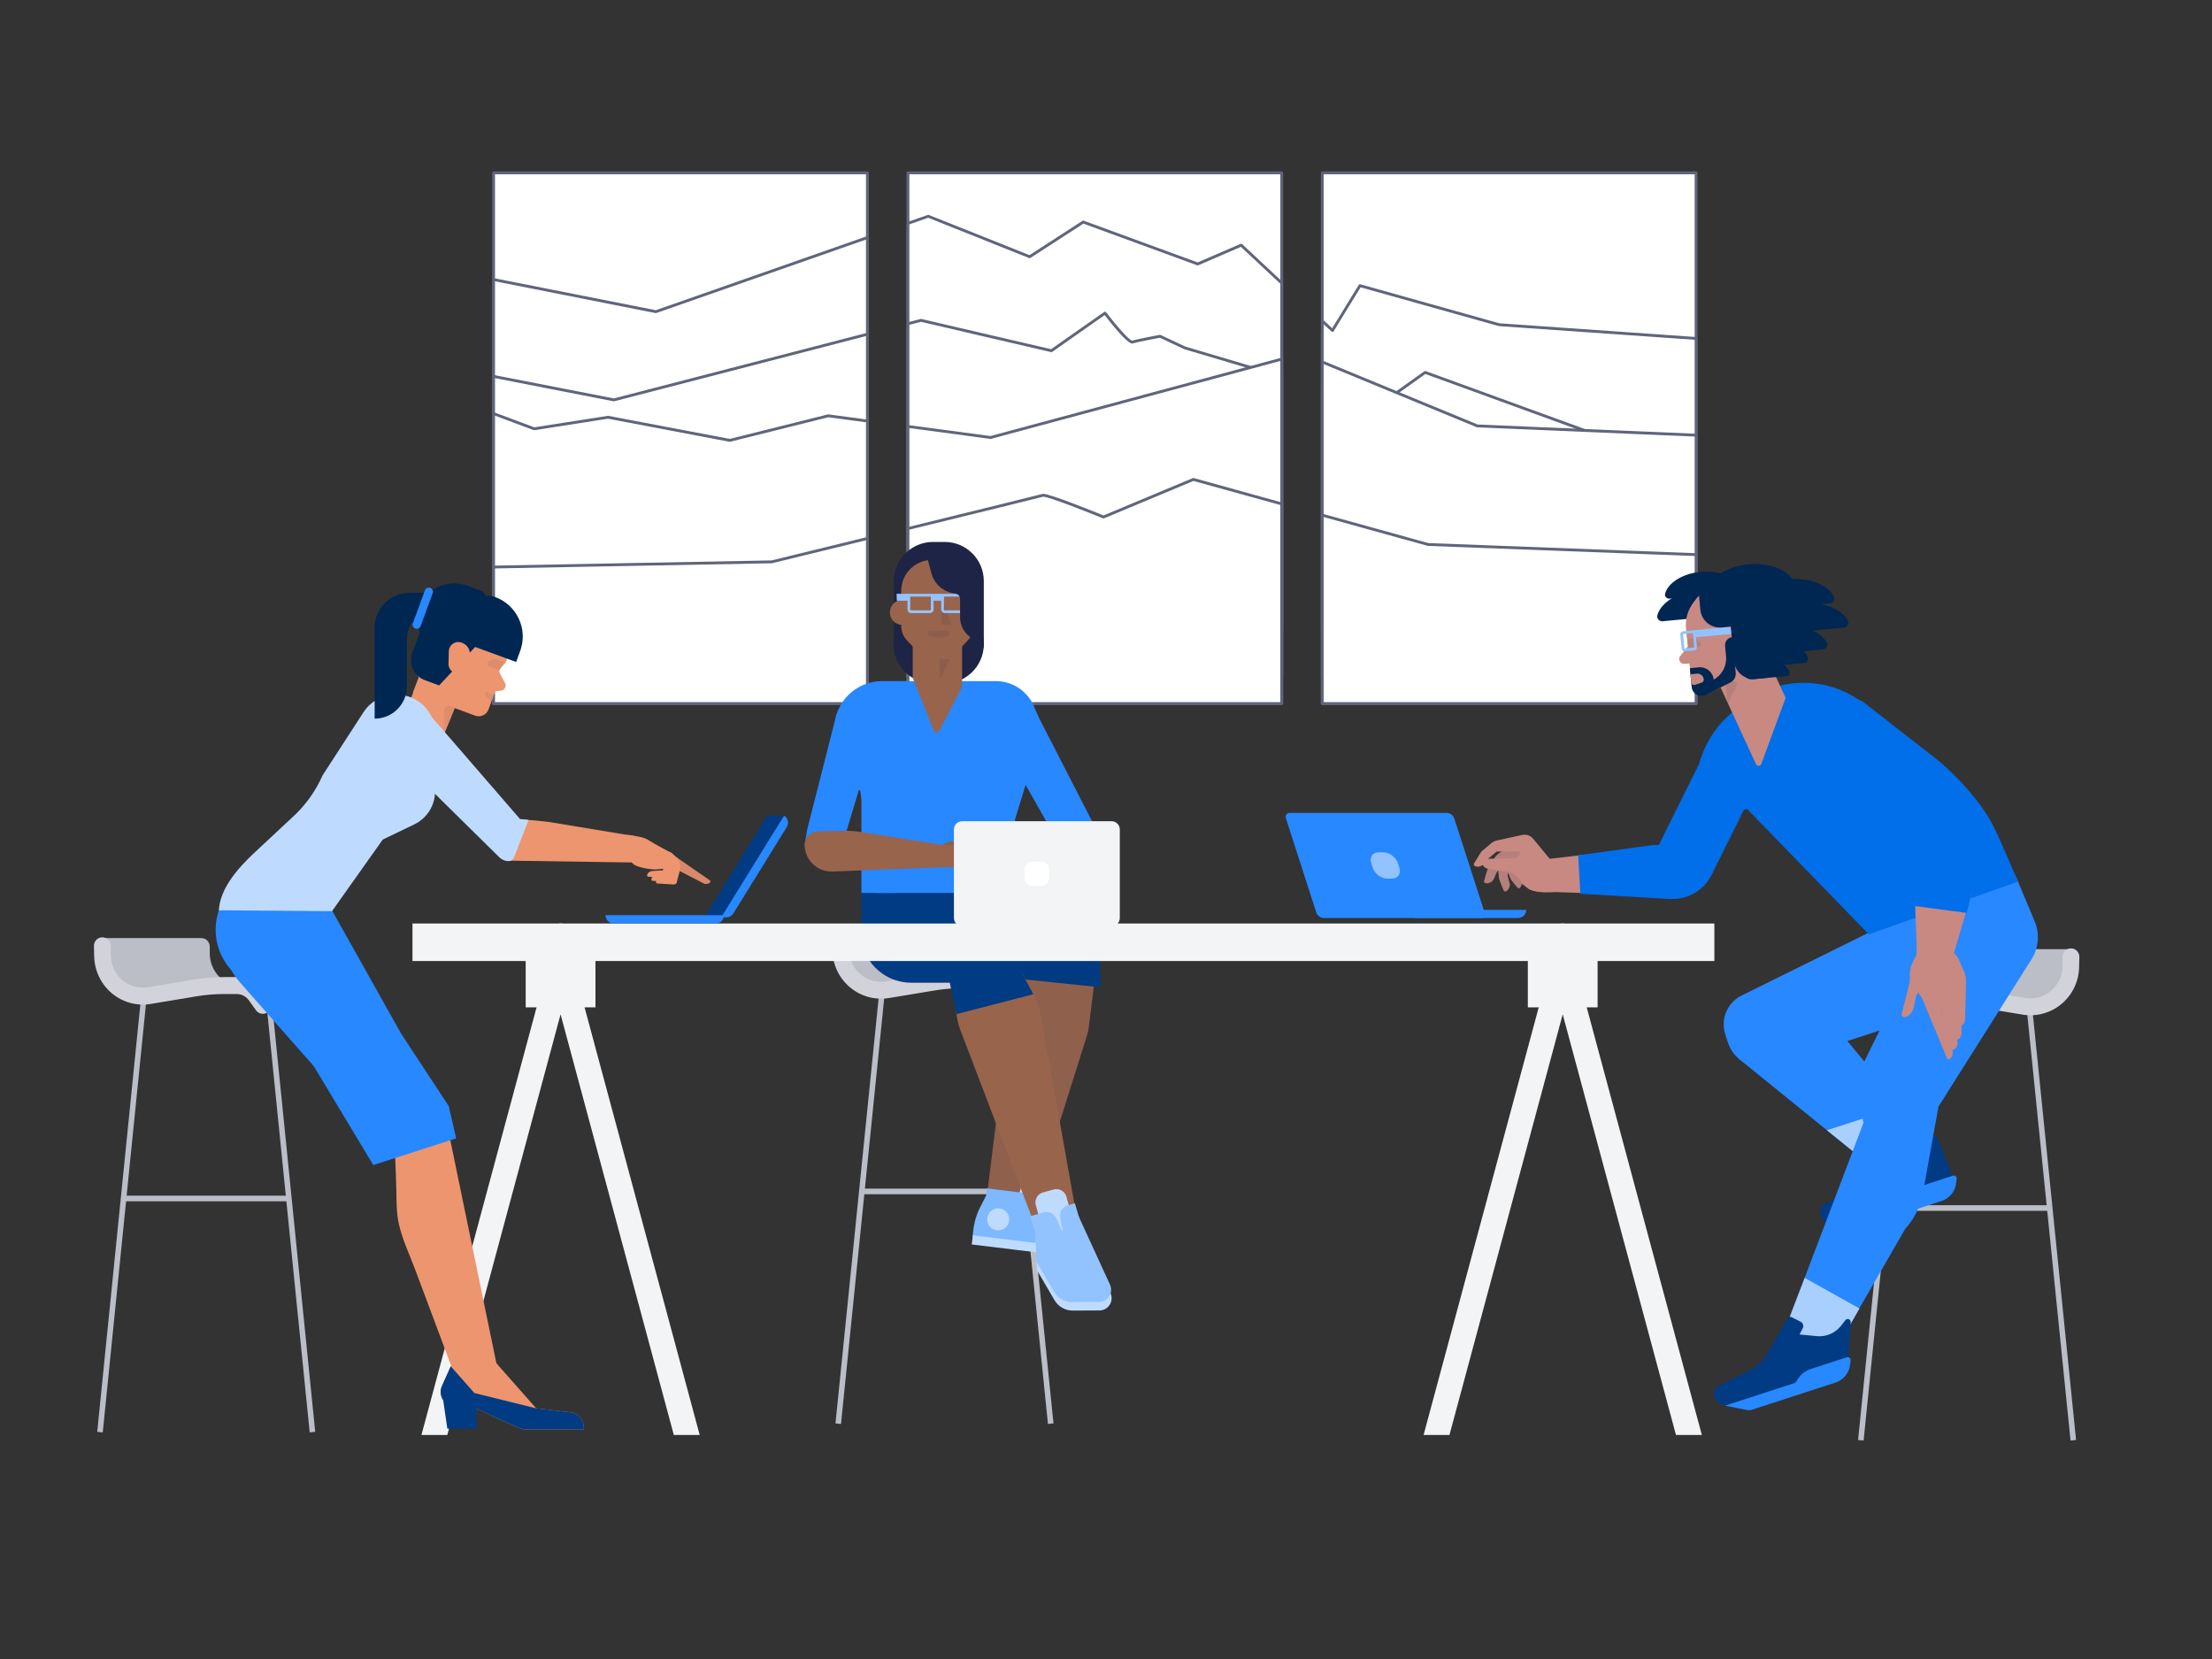 <?xml version="1.0" encoding="UTF-8"?><svg version="1.1" xmlns="http://www.w3.org/2000/svg" xmlns:xlink="http://www.w3.org/1999/xlink" viewBox="0 0 800 600" width="800" height="600" x="0px" y="0px">
    
    
    <rect x="0" y="0" width="800" height="600" fill="#333333" stroke="none"/>
    
    
    <!-- ITEM 0 -->
    <g>
        <defs>
            <clipPath id="clip-path-id-viewbox-item-0">
                <rect x="0.0" y="0.0" width="422.0" height="187.16"/>
            </clipPath>
        </defs>
        <g transform="translate(178.0 62.0) rotate(0.0 218.0 96.5) scale(1.033 1.031)">
            <g clip-path="url(#clip-path-id-viewbox-item-0)" transform="translate(-0.0 -0.0)">
                
<g>
	<g>
		<rect x="0.5" y="0.5" fill="#FFFFFF" width="130.87" height="186.16"/>
		<path fill="#60657c" d="M131.37,187.16H0.5c-0.276,0-0.5-0.224-0.5-0.5V0.5C0,0.223,0.223,0,0.5,0h130.87    c0.276,0,0.5,0.224,0.5,0.5v186.16C131.87,186.936,131.646,187.16,131.37,187.16z M1,186.16h129.87V1H1V186.16z"/>
	</g>
	<g>
		<g>
			<rect x="145.57" y="0.5" fill="#FFFFFF" width="130.86" height="186.16"/>
			<path fill="#60657c" d="M276.43,187.16H145.57c-0.276,0-0.5-0.224-0.5-0.5V0.5c0-0.276,0.224-0.5,0.5-0.5h130.86     c0.276,0,0.5,0.224,0.5,0.5v186.16C276.93,186.936,276.706,187.16,276.43,187.16z M146.07,186.16h129.86V1H146.07V186.16z"/>
		</g>
	</g>
	<g>
		<g>
			<rect x="290.64" y="0.5" fill="#FFFFFF" width="130.86" height="186.16"/>
			<path fill="#60657c" d="M421.5,187.16H290.64c-0.276,0-0.5-0.224-0.5-0.5V0.5c0-0.276,0.224-0.5,0.5-0.5H421.5     c0.276,0,0.5,0.224,0.5,0.5v186.16C422,186.936,421.776,187.16,421.5,187.16z M291.14,186.16H421V1H291.14V186.16z"/>
		</g>
	</g>
	<g>
		<polygon fill="#FFFFFF" points="0.5,139.21 0.5,155.78 1.96,155.8 1.99,155.8 14.1,155.95 131.37,157.44 131.37,128.75     131.37,103.23 131.37,87.56 131.37,71.8 131.37,57.11 131.37,23.2 57.31,49.2 0.5,37.93 0.5,71.9 0.5,84.96 0.5,112.54     0.5,134.92 0.5,138.78   "/>
		<path fill="#60657c" d="M131.37,157.94c-0.002,0-0.004,0-0.006,0L0.493,156.28C0.22,156.276,0,156.054,0,155.78V37.93    c0-0.149,0.067-0.291,0.183-0.387c0.116-0.095,0.269-0.135,0.415-0.104l56.676,11.243l73.931-25.955    c0.152-0.054,0.322-0.03,0.455,0.063s0.211,0.246,0.211,0.408v134.24c0,0.134-0.054,0.262-0.149,0.355    C131.628,157.888,131.501,157.94,131.37,157.94z M1,155.287l129.87,1.646V23.905L57.475,49.672    c-0.084,0.029-0.174,0.036-0.263,0.019L1,38.54V155.287z"/>
	</g>
	<g>
		<polygon fill="#FFFFFF" points="276.43,39.16 276.43,159.28 145.57,157.62 145.57,18.21 152.67,15.72 188.18,29.92 206.94,17.75     247.01,32.46 262.23,25.87 276.03,38.78   "/>
		<path fill="#60657c" d="M276.43,159.78c-0.002,0-0.004,0-0.006,0l-130.86-1.66c-0.273-0.004-0.494-0.227-0.494-0.5V18.21    c0-0.212,0.134-0.401,0.334-0.472l7.1-2.489c0.115-0.04,0.239-0.038,0.351,0.008l35.27,14.103l18.543-12.029    c0.131-0.086,0.296-0.104,0.444-0.05l39.882,14.642l15.036-6.511c0.182-0.077,0.395-0.042,0.541,0.094l14.203,13.293    c0.1,0.094,0.156,0.226,0.156,0.362v120.12c0,0.134-0.054,0.262-0.149,0.355C276.688,159.728,276.561,159.78,276.43,159.78z     M146.07,157.126l129.86,1.647V39.375l-0.244-0.232l-13.558-12.684l-14.919,6.46c-0.118,0.051-0.25,0.055-0.371,0.011    l-39.835-14.624L188.452,30.34c-0.136,0.087-0.308,0.104-0.458,0.044l-35.336-14.129l-6.588,2.31V157.126z"/>
	</g>
	<g>
		<polygon fill="#FFFFFF" points="421.5,58.59 421.5,161.12 397.91,160.82 396.85,160.81 388.3,160.7 362.65,160.37 290.64,159.46     290.64,52.47 294.19,55.79 298.69,48.45 303.82,40.07 352.52,53.76   "/>
		<path fill="#60657c" d="M421.5,161.62c-0.002,0-0.004,0-0.006,0l-130.86-1.66c-0.273-0.004-0.494-0.227-0.494-0.5V52.471    c0-0.199,0.118-0.379,0.301-0.459c0.183-0.078,0.396-0.042,0.541,0.094l3.103,2.901l9.31-15.197    c0.116-0.191,0.346-0.282,0.562-0.221l48.65,13.676l68.929,4.826c0.262,0.019,0.465,0.236,0.465,0.499v102.53    c0,0.134-0.054,0.262-0.149,0.355C421.758,161.568,421.631,161.62,421.5,161.62z M291.14,158.966L421,160.613V59.055    l-68.515-4.797c-0.034-0.003-0.067-0.009-0.1-0.018l-48.335-13.587l-9.433,15.397c-0.079,0.128-0.21,0.214-0.359,0.233    c-0.143,0.021-0.298-0.027-0.408-0.13l-2.709-2.532V158.966z"/>
	</g>
	<g>
		<path fill="#FFFFFF" d="M382.46,90.86h-0.01l-55.8-20.36l-9.96,7.11l-7.79,5.57l-18.26-6.6v100.2l16.6-0.04h0.11l88.28-0.23    l1.1-14.24l0.08-0.94l0.04-0.52l2.11-27.25l1.61-20.88l1.15-14.79L382.46,90.86z M265.57,68.76h-0.01l-23.11-6.88l-8.62-4.06    c0,0-8.12,1.52-9.64,2.03c-1.52,0.51-9.64-10.14-9.64-10.14l-18.77,13.18l-28.24-6.59l-17.41-4.06l-4.56,1.18v123.74l34.58-0.09    l2.37-0.01h0.22l66.14-0.17l25.62-0.06l0.04-0.01h1.89V71.99L265.57,68.76z M100.45,65.13L42.6,80.14l-28.99-5.67L0.5,71.9v63.02    l0.27,3.85l0.06,0.84l0.01,0.01v0.01l1.13,15.9v0.01l0.02,0.26l0.43,6.01l0.76,10.66l0.36,5.06l127.83-0.33V57.11L100.45,65.13z"/>
		<path fill="#60657c" d="M3.54,178.03c-0.262,0-0.48-0.203-0.499-0.465l-2.695-37.833c-0.008-0.028-0.013-0.058-0.015-0.086    l-0.331-4.691L0,71.9c0-0.149,0.067-0.291,0.182-0.386c0.116-0.095,0.27-0.135,0.414-0.104l41.988,8.218l88.66-23.002    c0.149-0.04,0.309-0.006,0.432,0.089c0.122,0.095,0.194,0.241,0.194,0.396V177.2c0,0.275-0.223,0.499-0.499,0.5l-127.83,0.33    C3.541,178.03,3.54,178.03,3.54,178.03z M1.323,139.497c0.011,0.04,0.017,0.082,0.017,0.123l2.666,37.409l126.864-0.328V57.757    L42.725,80.625c-0.072,0.018-0.149,0.022-0.221,0.006L1,72.508v62.412L1.323,139.497z M145.57,177.66    c-0.132,0-0.259-0.053-0.353-0.146c-0.094-0.095-0.147-0.222-0.147-0.354V53.42c0-0.228,0.154-0.427,0.375-0.484l4.56-1.18    c0.08-0.02,0.161-0.021,0.239-0.003l45.432,10.6l18.587-13.052c0.22-0.155,0.521-0.106,0.685,0.106    c3.633,4.765,8.155,9.928,9.125,9.961c1.493-0.508,9.332-1.977,9.665-2.039c0.102-0.019,0.209-0.005,0.305,0.039l8.62,4.06    l23.001,6.842c0.017,0.003,0.033,0.007,0.048,0.011l10.86,3.23c0.212,0.063,0.357,0.258,0.357,0.479v104.83    c0,0.276-0.224,0.5-0.5,0.5h-1.842c-0.032,0.006-0.065,0.01-0.087,0.01l-128.929,0.33    C145.571,177.66,145.571,177.66,145.57,177.66z M146.07,53.806v122.853l128.381-0.329c0.033-0.006,0.066-0.01,0.088-0.01h1.39    V72.363l-10.465-3.113c-0.017-0.003-0.033-0.007-0.048-0.011l-23.11-6.88l-8.544-4.018c-1.14,0.215-8.06,1.527-9.414,1.982    c-0.086,0.029-0.179,0.044-0.276,0.044c-1.791,0.001-7.491-7.19-9.629-9.974L196.067,63.3c-0.116,0.082-0.261,0.111-0.401,0.078    l-45.53-10.623L146.07,53.806z M290.64,177.28c-0.132,0-0.259-0.053-0.353-0.146c-0.094-0.094-0.147-0.221-0.147-0.354V76.58    c0-0.163,0.08-0.315,0.213-0.409c0.132-0.093,0.304-0.115,0.457-0.062l18.013,6.511l17.537-12.527    c0.135-0.096,0.308-0.119,0.462-0.063l55.758,20.346c0.018,0.004,0.035,0.009,0.051,0.015l19.26,7.03    c0.211,0.077,0.345,0.285,0.327,0.509l-6.09,78.618c-0.02,0.261-0.236,0.461-0.497,0.462L290.64,177.28    C290.641,177.28,290.64,177.28,290.64,177.28z M291.14,77.292v98.987l104.027-0.269l6.025-77.78l-18.863-6.886    c-0.018-0.004-0.035-0.009-0.051-0.015l-55.552-20.271l-17.535,12.526c-0.134,0.096-0.305,0.12-0.461,0.064L291.14,77.292z"/>
	</g>
	<g>
		<polygon fill="#FFFFFF" points="131.37,87.56 131.37,161.96 56.35,161.87 51.22,161.87 18.88,161.83 2.42,161.81 1.8,161.81     0.5,161.8 0.5,84.96 3.82,86.2 14.7,90.28 40.57,86.23 83.18,94.34 117.67,85.72   "/>
		<path fill="#60657c" d="M131.37,162.46L131.37,162.46L0.496,162.3C0.221,162.298,0,162.074,0,161.8V84.96    c0-0.164,0.08-0.317,0.215-0.411s0.307-0.112,0.46-0.058l14.078,5.274l25.74-4.029c0.056-0.01,0.114-0.008,0.17,0.003    l42.502,8.089l34.383-8.593c0.061-0.015,0.125-0.019,0.188-0.01l13.7,1.84c0.249,0.033,0.434,0.245,0.434,0.495v74.399    c0,0.133-0.053,0.26-0.146,0.354S131.502,162.46,131.37,162.46z M2.42,161.31l128.45,0.148V87.998l-13.172-1.77l-34.397,8.597    c-0.07,0.018-0.144,0.02-0.214,0.006l-42.525-8.093l-25.785,4.036c-0.083,0.014-0.172,0.005-0.253-0.026L1,85.68v75.623    L2.42,161.31z"/>
	</g>
	<g>
		<polygon fill="#FFFFFF" points="276.43,65.83 276.43,162.13 145.57,161.98 145.57,89.46 174.48,93.33 265.56,68.76 265.57,68.76       "/>
		<path fill="#60657c" d="M276.43,162.63L276.43,162.63l-130.86-0.149c-0.276,0-0.5-0.224-0.5-0.5V89.46    c0-0.145,0.062-0.281,0.171-0.376c0.108-0.095,0.253-0.144,0.396-0.119l28.81,3.856l90.983-24.544    c0.017-0.005,0.034-0.009,0.051-0.011l10.819-2.919c0.15-0.041,0.311-0.01,0.435,0.086c0.124,0.094,0.196,0.241,0.196,0.396v96.3    c0,0.133-0.053,0.26-0.146,0.354S276.562,162.63,276.43,162.63z M146.07,161.481l129.86,0.147V66.482l-10.229,2.76    c-0.017,0.005-0.034,0.009-0.051,0.011l-91.04,24.56c-0.063,0.018-0.131,0.023-0.197,0.013l-28.343-3.794V161.481z"/>
	</g>
	<g>
		<polygon fill="#FFFFFF" points="421.5,92.52 421.5,162.3 396.73,162.27 392.22,162.27 360.39,162.23 290.64,162.15 290.64,66.85     316.69,77.61 344.91,89.27 382.45,90.86 382.46,90.86   "/>
		<path fill="#60657c" d="M421.5,162.8L421.5,162.8l-130.86-0.149c-0.276,0-0.5-0.224-0.5-0.5v-95.3    c0-0.167,0.083-0.323,0.222-0.416c0.138-0.093,0.313-0.111,0.469-0.046l54.188,22.386l76.501,3.246    c0.268,0.012,0.479,0.232,0.479,0.5V162.3c0,0.133-0.053,0.26-0.146,0.354S421.632,162.8,421.5,162.8z M291.14,161.651    L421,161.799V93l-76.111-3.229c-0.059-0.003-0.116-0.016-0.17-0.038L291.14,67.597V161.651z"/>
	</g>
	<g>
		<path fill="#FFFFFF" d="M97.89,136.95l-95.47,1.79l-1.65,0.03l-0.27,0.01v47.88h130.87v-57.91    C113.11,133.22,97.89,136.95,97.89,136.95z M398.96,133.56l-71.3-2.7l-37.02-10.28v66.08H421.5v-52.24L398.96,133.56z     M245.49,108.04l-31.45,13.18c0,0-19.78-8.11-21.3-7.6c-0.75,0.25-23.92,5.94-47.17,11.65v61.39h130.86v-70.03L245.49,108.04z"/>
		<path fill="#60657c" d="M421.5,187.16H290.64c-0.276,0-0.5-0.224-0.5-0.5v-66.08c0-0.156,0.073-0.304,0.197-0.398    c0.125-0.095,0.286-0.127,0.437-0.083l36.964,10.265l93.781,3.557c0.269,0.011,0.481,0.231,0.481,0.5v52.24    C422,186.936,421.776,187.16,421.5,187.16z M291.14,186.16H421v-51.259l-93.359-3.541c-0.039-0.002-0.077-0.008-0.115-0.019    l-36.386-10.104V186.16z M276.43,187.16H145.57c-0.276,0-0.5-0.224-0.5-0.5v-61.39c0-0.23,0.157-0.431,0.381-0.485    c22.807-5.602,46.391-11.394,47.131-11.64c0.098-0.032,0.211-0.049,0.347-0.049c2.475,0,18.47,6.503,21.109,7.583l31.259-13.101    c0.103-0.045,0.218-0.052,0.327-0.021l30.94,8.59c0.216,0.06,0.366,0.257,0.366,0.481v70.03    C276.93,186.936,276.706,187.16,276.43,187.16z M146.07,186.16h129.86v-69.15l-30.407-8.441l-31.29,13.113    c-0.123,0.053-0.26,0.051-0.383,0.002c-5.146-2.11-18.936-7.587-20.922-7.587c-0.797,0.254-23.119,5.735-46.858,11.565V186.16z     M131.37,187.16H0.5c-0.276,0-0.5-0.224-0.5-0.5v-47.88c0-0.27,0.213-0.49,0.482-0.5l1.929-0.04l95.415-1.789l33.426-8.187    c0.15-0.038,0.307-0.002,0.428,0.092c0.121,0.095,0.191,0.24,0.191,0.394v57.91C131.87,186.936,131.646,187.16,131.37,187.16z     M1,186.16h129.87v-56.773l-32.861,8.049c-0.036,0.009-0.073,0.014-0.11,0.015L1,139.266V186.16z"/>
	</g>
</g>

            </g>
        </g>
    </g>
    
    <!-- ITEM 1 -->
    <g>
        <defs>
            <clipPath id="clip-path-id-viewbox-item-1">
                <rect x="0.0" y="0.0" width="79.551" height="175.153"/>
            </clipPath>
        </defs>
        <g transform="translate(381.0 337.0) rotate(0.0 -40.0 89.0) scale(-1.006 1.016)">
            <g clip-path="url(#clip-path-id-viewbox-item-1)" transform="translate(-0.0 -0.0)">
                
<g>
	<g>
		<g>
			
				<rect x="8.133" y="15.627" transform="matrix(0.995 0.102 -0.102 0.995 9.8 -0.433)" fill="#BBBDC7" width="2" height="159.84"/>
		</g>
	</g>
	<g>
		<g>
			<rect x="9.759" y="91.417" fill="#BBBDC7" width="59.35" height="2"/>
		</g>
	</g>
	<g>
		<g>
			
				<rect x="-10.689" y="94.547" transform="matrix(0.102 0.995 -0.995 0.102 157.231 16.947)" fill="#BBBDC7" width="159.84" height="2"/>
		</g>
	</g>
	<g>
		<g>
			<g>
				<path fill="#BBBDC7" d="M24.188,18.81h43.728c4.583,0,8.298-3.715,8.298-8.298V0.267H40.916c-1.657,0-3,1.343-3,3v2.336      c0,5.097-3.242,9.629-8.066,11.275L24.188,18.81z"/>
			</g>
		</g>
		<g>
			<g>
				<path fill="#BBBDC7" d="M4.277,26.751l15.055-0.095l9-12.659l-17.573,0c-4.473,0.578-7.348,4.338-9.256,8.566      C0.612,24.536,2.112,26.765,4.277,26.751z"/>
			</g>
		</g>
		<g>
			<g>
				<path fill="#D2D3DA" d="M18.848,27.065c-0.612,0-1.229-0.187-1.763-0.574c-1.339-0.975-1.636-2.851-0.661-4.191l2.566-3.527      c2.145-2.948,5.602-4.708,9.248-4.708h4.571c3.592,0,7.211,0.295,10.757,0.876l16.547,2.712c3.266,0.535,6.604-0.363,9.16-2.464      c2.556-2.101,4.083-5.203,4.189-8.51l0.089-3.75c0.039-1.657,1.418-2.98,3.07-2.928c1.656,0.039,2.967,1.414,2.928,3.07      l-0.09,3.776c-0.163,5.059-2.487,9.779-6.377,12.977c-3.891,3.198-8.974,4.562-13.94,3.75l-16.547-2.712      c-3.226-0.529-6.518-0.797-9.786-0.797h-4.571c-1.733,0-3.377,0.836-4.396,2.238l-2.566,3.527      C20.689,26.637,19.774,27.065,18.848,27.065z"/>
			</g>
		</g>
	</g>
</g>

            </g>
        </g>
    </g>
    
    <!-- ITEM 2 -->
    <g>
        <defs>
            <clipPath id="clip-path-id-viewbox-item-2">
                <rect x="0.0" y="0.0" width="111.145" height="278.551"/>
            </clipPath>
        </defs>
        <g transform="translate(291.0 196.0) rotate(0.0 55.5 139.0) scale(0.999 0.998)">
            <g clip-path="url(#clip-path-id-viewbox-item-2)" transform="translate(-0.0 -0.0)">
                
<g>
	<path fill="#99644C" d="M106.084,149.696l-3.166,25.925c-0.139,1.139-0.382,2.262-0.727,3.357l-21.633,68.668   c0,0-16.184-2.021-15.63-1.922l9.068-73.533c0.263-2.132,0.891-4.203,1.856-6.123l13.367-26.575l5.308-0.878   C101.11,137.53,106.893,143.072,106.084,149.696z"/>
</g>
<path fill="#013B84" d="M107.098,161.372l-48.5-5l-3.75-30l19.75,0.5l27.334,13.561c3.019,1.498,4.948,4.556,4.999,7.926  L107.098,161.372z"/>
<g opacity="0.07">
	<path fill="#002652" d="M106.084,149.696l-3.166,25.925c-0.139,1.139-0.382,2.262-0.727,3.357l-21.633,68.668   c0,0-16.184-2.021-15.63-1.922l9.068-73.533c0.263-2.132,0.891-4.203,1.856-6.123l13.367-26.575l5.308-0.878   C101.11,137.53,106.893,143.072,106.084,149.696z"/>
</g>
<g>
	<path fill="#BEDBFF" d="M82.831,241.259l-6.47-0.79l2.246-7.35c0.606-1.981,2.546-3.242,4.602-2.991l2.914,0.356L82.831,241.259z"/>
	
		<rect x="65.583" y="237.767" transform="matrix(-0.993 -0.121 0.121 -0.993 117.056 488.327)" fill="#99644C" width="15.595" height="5.671"/>
	<path fill="#7EB8FF" d="M82.404,254.307l-21.597-2.637l0.246-2.178c0.336-2.976,1.205-5.868,2.567-8.536l2.647-5.187l17.317,8.874   L82.404,254.307z"/>
	<path fill="#7EB8FF" d="M66.03,234.265l-1.013,8.299c0.493,0.06,12.564,8.711,12.87,9.102l1.806,2.309l23.466,3.11l-0.533-2.46   c-0.269-1.245-1.153-2.267-2.345-2.714l-10.946-4.854c-2.454-0.92-4.507-2.671-5.805-4.948l-2.564-4.499   c-0.587-1.029-1.624-1.721-2.801-1.864L66.03,234.265L66.03,234.265z"/>
	
		<rect x="60.635" y="253.938" transform="matrix(-0.993 -0.121 0.121 -0.993 132.756 519.295)" fill="#BEDBFF" width="43.075" height="3.344"/>
	<circle fill="#BEDBFF" cx="70.088" cy="245.488" r="3.995"/>
</g>
<path fill="#BEDBFF" d="M90.463,274.772c1.375,2.352,3.899,3.792,6.623,3.779l9.789-0.049c3.157-0.123,5.178-3.41,3.862-6.282  l-11.42-24.916l-15.665,4.527l0.463,12.074L90.463,274.772z"/>
<g>
	<path fill="#99644C" d="M57.471,136.759c4.427-2.699,10.213-1.122,12.658,3.451l13.251,24.784c0.944,1.766,1.605,3.67,1.956,5.643   l12.573,70.511c0,0-16.06,4.132-15.523,3.933l-26.114-68.502c-0.424-1.11-0.741-2.257-0.952-3.426l-5.67-31.627L57.471,136.759z"/>
</g>
<path fill="#93C3FF" d="M90.283,271.704c1.375,2.352,3.899,3.792,6.623,3.779l9.789-0.049c3.157-0.123,5.178-3.41,3.862-6.282  l-11.42-24.916l-15.665,4.527l0.463,12.074L90.283,271.704z"/>
<path fill="#BEDBFF" d="M97.824,248.377l-11.081,3.044L83.7,240.343c-0.551-2.004,0.628-4.074,2.632-4.625l3.826-1.051  c2.004-0.551,4.074,0.628,4.625,2.632L97.824,248.377z"/>
<path fill="#93C3FF" d="M94.067,253.32l7.159-2.083l-3.369-11.578l-2.642,0.769c-1.873,0.545-3.032,2.416-2.688,4.336L94.067,253.32  z"/>
<path fill="#93C3FF" d="M85.1,255.929l9.624-2.801l-3.652-8.084c-0.781-1.73-2.717-2.621-4.54-2.092l-4.801,1.398L85.1,255.929z"/>
<g>
	<polygon fill="#013B84" points="48.656,141.461 54.956,171.115 82.8,163.91 65.627,131.788  "/>
</g>
<path fill="#013B84" d="M20.563,115.691l43.871-4l15.302,48.046H38.611c-9.023,0-16.693-6.592-18.048-15.513L20.563,115.691z"/>
<path fill="#1D2445" d="M32.333,38.276h32.535V14.162C64.868,6.341,58.527,0,50.706,0h-4.21c-7.822,0-14.162,6.341-14.162,14.162  V38.276z"/>
<polygon fill="#2888FF" points="75.438,127.202 26.115,127.202 17.717,75.348 76.891,75.348 80.588,86.155 76.186,100.5 "/>
<polygon fill="#2888FF" points="81.153,56.554 106.96,106.847 95.794,111.995 93.649,112.091 64.064,59.962 "/>
<rect x="20.563" y="69.497" fill="#2888FF" width="12.022" height="57.705"/>
<path fill="#2888FF" d="M91.536,79.895L10.766,91.276v-23.58c0-9.535,7.729-17.264,17.264-17.264h41.201  c6.049,0,11.506,3.633,13.839,9.214L91.536,79.895z"/>
<path fill="#2888FF" d="M11.434,62.914L0.946,104.142l-0.889,5.244l15.141-4.72l13.47-44.722l-13.933,0.339  C13.17,60.321,11.82,61.396,11.434,62.914z"/>
<g>
	<g>
		<path fill="#99644C" d="M56.687,109.031l1.47,7.846l39.885,1.569c4.87,0.192,9.123-3.263,9.934-8.069l0.093-0.548    c0.522-3.096-1.833-5.93-4.972-5.982l-9.133-0.152c-2.03-0.035-4.059,0.099-6.068,0.398L56.687,109.031z"/>
		<path fill="#99644C" d="M52.908,116.68c0.406,0.161,0.84,0.244,1.278,0.244h16.818l0.268-0.157v-7.431h-7.253    c-0.254,0.059-0.514,0.099-0.78,0.099l-2.158-0.005l-7.9-0.794c-0.915-0.097-1.835,0.152-2.577,0.695l-2.138,1.555l-4.215-0.495    c-0.963-0.121-1.942-0.028-2.86,0.277l-8.55,2.795c-0.259,0.083-0.401,0.36-0.318,0.619c0.003,0.003,0.003,0.007,0.003,0.007    l0.01,0.028c0.342,0.849,1.23,1.344,2.131,1.188l8.125-1.42l8.002,1.956L52.908,116.68z"/>
	</g>
	<g opacity="0.1" enable-background="new    ">
		<path fill="#1D2445" d="M56.687,109.031l1.47,7.846l39.885,1.569c4.87,0.192,9.123-3.263,9.934-8.069l0.093-0.548    c0.522-3.096-1.833-5.93-4.972-5.982l-9.133-0.152c-2.03-0.035-4.059,0.099-6.068,0.398L56.687,109.031z"/>
		<path fill="#1D2445" d="M52.908,116.68c0.406,0.161,0.84,0.244,1.278,0.244h16.818l0.268-0.157v-7.431h-7.253    c-0.254,0.059-0.514,0.099-0.78,0.099l-2.158-0.005l-7.9-0.794c-0.915-0.097-1.835,0.152-2.577,0.695l-2.138,1.555l-4.215-0.495    c-0.963-0.121-1.942-0.028-2.86,0.277l-8.55,2.795c-0.259,0.083-0.401,0.36-0.318,0.619c0.003,0.003,0.003,0.007,0.003,0.007    l0.01,0.028c0.342,0.849,1.23,1.344,2.131,1.188l8.125-1.42l8.002,1.956L52.908,116.68z"/>
	</g>
</g>
<g>
	<path fill="#99644C" d="M51.455,110.031l-1.47,7.846L10.1,119.445c-4.87,0.192-9.123-3.263-9.934-8.069l-0.093-0.548   c-0.522-3.096,1.833-5.93,4.972-5.982l9.133-0.152c2.03-0.035,4.059,0.099,6.068,0.398L51.455,110.031z"/>
	<path fill="#99644C" d="M55.233,117.68c-0.406,0.161-0.84,0.244-1.278,0.244H37.137l-0.268-0.157v-7.431h7.253   c0.254,0.059,0.514,0.099,0.78,0.099l2.158-0.005l7.9-0.794c0.915-0.097,1.835,0.152,2.577,0.695l2.138,1.555l4.215-0.495   c0.963-0.121,1.942-0.028,2.86,0.277l8.55,2.795c0.259,0.083,0.401,0.36,0.318,0.619c-0.003,0.003-0.003,0.007-0.003,0.007   l-0.01,0.028c-0.342,0.849-1.23,1.344-2.131,1.188l-8.125-1.42l-8.002,1.956L55.233,117.68z"/>
</g>
<circle fill="#1D2445" cx="46.429" cy="37.011" r="14.276"/>
<circle fill="#1D2445" cx="50.615" cy="37.011" r="14.276"/>
<path fill="#99644C" d="M46.738,68.374l-7.601-19.19v-14.51h9.519h8.35v17.879L48.78,68.476  C48.337,69.333,47.093,69.27,46.738,68.374z"/>
<polygon opacity="0.1" fill="#1D2445" points="48.826,42.072 48.826,50.308 52.57,42.446 "/>
<path fill="#99644C" d="M61.174,13.58c0-3.906-3.166-7.072-7.072-7.072h-6.03h-1.872c-6.203,0-11.231,5.028-11.231,11.231v6.738  v6.002c0,1.915,0.734,3.758,2.051,5.148l6.457,6.819h9.189l6.457-6.819c1.317-1.391,2.051-3.233,2.051-5.148v-6.002V13.58z"/>
<rect x="42.213" y="13.964" fill="#99644C" width="9.888" height="12.57"/>
<path fill="#99644C" d="M35.421,30.092h7.394c0.493,0,0.893-0.4,0.893-0.893v-7.342c0-0.493-0.4-0.893-0.893-0.893h-7.394  c-2.521,0-4.564,2.043-4.564,4.564v0C30.857,28.049,32.9,30.092,35.421,30.092z"/>
<path fill="#1D2445" d="M52.694,3.931h-8.766l1.958,7.378c1.164,4.386,5.133,7.439,9.671,7.439h6.341v-5.615  C61.896,8.051,57.776,3.931,52.694,3.931z"/>
<polygon fill="#93C3FF" points="37.869,21.298 33.384,21.298 33.283,18.799 37.869,18.799 "/>
<polygon opacity="0.1" fill="#1D2445" points="53.318,29.949 49.575,29.949 49.575,20.215 "/>
<g>
	<g>
		<path fill="#93C3FF" d="M45.339,19.799c0.198,0,0.36,0.161,0.36,0.36v4.272c0,0.198-0.161,0.36-0.36,0.36h-6.745    c-0.198,0-0.36-0.161-0.36-0.36v-4.632H45.339 M45.339,18.799h-8.105v5.632c0,0.751,0.609,1.36,1.36,1.36h6.745    c0.751,0,1.36-0.609,1.36-1.36v-4.272C46.698,19.408,46.09,18.799,45.339,18.799L45.339,18.799z"/>
	</g>
	<g>
		<path fill="#93C3FF" d="M57.908,19.799v4.632c0,0.198-0.161,0.36-0.36,0.36h-6.745c-0.198,0-0.36-0.161-0.36-0.36v-4.272    c0-0.198,0.161-0.36,0.36-0.36H57.908 M58.908,18.799h-8.105c-0.751,0-1.36,0.609-1.36,1.36v4.272c0,0.751,0.609,1.36,1.36,1.36    h6.745c0.751,0,1.36-0.609,1.36-1.36V18.799L58.908,18.799z"/>
	</g>
</g>
<g>
	<polygon opacity="0.1" fill="#1D2445" points="52.57,32.356 51.848,34.122 48.483,34.782 48.483,32.316  "/>
	<polygon opacity="0.1" fill="#1D2445" points="44.397,32.356 45.119,34.122 48.483,34.782 48.483,32.316  "/>
</g>
<path fill="#1D2445" d="M54.349,18.718L54.349,18.718c1.067,0,1.932,0.865,1.932,1.932v6.647c0,2.837,1.361,5.5,3.659,7.162  c2.14,1.546,4.447,3.223,4.576,3.352v-9.733h-1.369V13.851h-8.799V18.718z"/>
<polygon fill="#93C3FF" points="50.324,21.298 45.838,21.298 45.737,18.799 50.324,18.799 "/>

            </g>
        </g>
    </g>
    
    <!-- ITEM 3 -->
    <g>
        <defs>
            <clipPath id="clip-path-id-crop-item-3">
                
          <g transform="scale(0.885 0.888)">
          <rect x="0.0" y="6.0" width="471.0" height="185.0"/>
          </g>
        
            </clipPath>
            
            <clipPath id="clip-path-id-viewbox-item-3">
                <rect x="0.0" y="0.0" width="416.994" height="182.952"/>
            </clipPath>
        </defs>
        <g clip-path="url(#clip-path-id-crop-item-3)" transform="translate(149.0 328.0) rotate(0.0 235.5 103.0) scale(1.13 1.126)">
            <g clip-path="url(#clip-path-id-viewbox-item-3)" transform="translate(-0.0 -0.0)">
                
<g>
	<g>
		<rect x="0.158" y="0" fill="#F3F4F6" width="416.837" height="17.368"/>
	</g>
	<g>
		<rect x="357.134" y="12.406" fill="#F3F4F6" width="22.331" height="19.849"/>
	</g>
	<g>
		<polygon fill="#F3F4F6" points="408.128,182.952 368.299,34.499 328.47,182.952 320.744,180.879 368.299,3.626 415.854,180.879       "/>
	</g>
	<g>
		<rect x="36.39" y="12.406" fill="#F3F4F6" width="22.331" height="19.849"/>
	</g>
	<g>
		<polygon fill="#F3F4F6" points="87.384,182.952 47.556,34.499 7.727,182.952 0,180.879 47.556,3.626 95.111,180.879   "/>
	</g>
</g>

            </g>
        </g>
    </g>
    
    <!-- ITEM 4 -->
    <g>
        <defs>
            <clipPath id="clip-path-id-viewbox-item-4">
                <rect x="0.0" y="0.0" width="79.551" height="175.153"/>
            </clipPath>
        </defs>
        <g transform="translate(672.0 343.0) rotate(0.0 40.0 89.0) scale(1.006 1.016)">
            <g clip-path="url(#clip-path-id-viewbox-item-4)" transform="translate(-0.0 -0.0)">
                
<g>
	<g>
		<g>
			
				<rect x="8.133" y="15.627" transform="matrix(0.995 0.102 -0.102 0.995 9.8 -0.433)" fill="#BBBDC7" width="2" height="159.84"/>
		</g>
	</g>
	<g>
		<g>
			<rect x="9.759" y="91.417" fill="#BBBDC7" width="59.35" height="2"/>
		</g>
	</g>
	<g>
		<g>
			
				<rect x="-10.689" y="94.547" transform="matrix(0.102 0.995 -0.995 0.102 157.231 16.947)" fill="#BBBDC7" width="159.84" height="2"/>
		</g>
	</g>
	<g>
		<g>
			<g>
				<path fill="#BBBDC7" d="M24.188,18.81h43.728c4.583,0,8.298-3.715,8.298-8.298V0.267H40.916c-1.657,0-3,1.343-3,3v2.336      c0,5.097-3.242,9.629-8.066,11.275L24.188,18.81z"/>
			</g>
		</g>
		<g>
			<g>
				<path fill="#BBBDC7" d="M4.277,26.751l15.055-0.095l9-12.659l-17.573,0c-4.473,0.578-7.348,4.338-9.256,8.566      C0.612,24.536,2.112,26.765,4.277,26.751z"/>
			</g>
		</g>
		<g>
			<g>
				<path fill="#D2D3DA" d="M18.848,27.065c-0.612,0-1.229-0.187-1.763-0.574c-1.339-0.975-1.636-2.851-0.661-4.191l2.566-3.527      c2.145-2.948,5.602-4.708,9.248-4.708h4.571c3.592,0,7.211,0.295,10.757,0.876l16.547,2.712c3.266,0.535,6.604-0.363,9.16-2.464      c2.556-2.101,4.083-5.203,4.189-8.51l0.089-3.75c0.039-1.657,1.418-2.98,3.07-2.928c1.656,0.039,2.967,1.414,2.928,3.07      l-0.09,3.776c-0.163,5.059-2.487,9.779-6.377,12.977c-3.891,3.198-8.974,4.562-13.94,3.75l-16.547-2.712      c-3.226-0.529-6.518-0.797-9.786-0.797h-4.571c-1.733,0-3.377,0.836-4.396,2.238l-2.566,3.527      C20.689,26.637,19.774,27.065,18.848,27.065z"/>
			</g>
		</g>
	</g>
</g>

            </g>
        </g>
    </g>
    
    <!-- ITEM 5 -->
    <g>
        <defs>
            <clipPath id="clip-path-id-viewbox-item-5">
                <rect x="0.0" y="0.0" width="79.551" height="175.153"/>
            </clipPath>
        </defs>
        <g transform="translate(114.0 339.0) rotate(0.0 -40.0 89.5) scale(-1.006 1.022)">
            <g clip-path="url(#clip-path-id-viewbox-item-5)" transform="translate(-0.0 -0.0)">
                
<g>
	<g>
		<g>
			
				<rect x="8.133" y="15.627" transform="matrix(0.995 0.102 -0.102 0.995 9.8 -0.433)" fill="#BBBDC7" width="2" height="159.84"/>
		</g>
	</g>
	<g>
		<g>
			<rect x="9.759" y="91.417" fill="#BBBDC7" width="59.35" height="2"/>
		</g>
	</g>
	<g>
		<g>
			
				<rect x="-10.689" y="94.547" transform="matrix(0.102 0.995 -0.995 0.102 157.231 16.947)" fill="#BBBDC7" width="159.84" height="2"/>
		</g>
	</g>
	<g>
		<g>
			<g>
				<path fill="#BBBDC7" d="M24.188,18.81h43.728c4.583,0,8.298-3.715,8.298-8.298V0.267H40.916c-1.657,0-3,1.343-3,3v2.336      c0,5.097-3.242,9.629-8.066,11.275L24.188,18.81z"/>
			</g>
		</g>
		<g>
			<g>
				<path fill="#BBBDC7" d="M4.277,26.751l15.055-0.095l9-12.659l-17.573,0c-4.473,0.578-7.348,4.338-9.256,8.566      C0.612,24.536,2.112,26.765,4.277,26.751z"/>
			</g>
		</g>
		<g>
			<g>
				<path fill="#D2D3DA" d="M18.848,27.065c-0.612,0-1.229-0.187-1.763-0.574c-1.339-0.975-1.636-2.851-0.661-4.191l2.566-3.527      c2.145-2.948,5.602-4.708,9.248-4.708h4.571c3.592,0,7.211,0.295,10.757,0.876l16.547,2.712c3.266,0.535,6.604-0.363,9.16-2.464      c2.556-2.101,4.083-5.203,4.189-8.51l0.089-3.75c0.039-1.657,1.418-2.98,3.07-2.928c1.656,0.039,2.967,1.414,2.928,3.07      l-0.09,3.776c-0.163,5.059-2.487,9.779-6.377,12.977c-3.891,3.198-8.974,4.562-13.94,3.75l-16.547-2.712      c-3.226-0.529-6.518-0.797-9.786-0.797h-4.571c-1.733,0-3.377,0.836-4.396,2.238l-2.566,3.527      C20.689,26.637,19.774,27.065,18.848,27.065z"/>
			</g>
		</g>
	</g>
</g>

            </g>
        </g>
    </g>
    
    <!-- ITEM 6 -->
    <g>
        <defs>
            <clipPath id="clip-path-id-viewbox-item-6">
                <rect x="0.0" y="0.0" width="204.03" height="306.627"/>
            </clipPath>
        </defs>
        <g transform="translate(533.0 204.0) rotate(0.0 102.0 153.0) scale(1 0.998)">
            <g clip-path="url(#clip-path-id-viewbox-item-6)" transform="translate(-0.0 -0.0)">
                
<g>
	<path fill="#2888FF" d="M130.099,166.703l34.008,41.361l-13.705,1.304l1.467,15.418l-55.866-45.4   c-0.94-0.764-0.642-2.268,0.518-2.615L130.099,166.703z"/>
	<polygon fill="#A9CFFF" points="164.108,208.064 150.401,209.368 151.869,224.786 127.74,205.177 154.556,196.448  "/>
	<path fill="#013B84" d="M132.471,239.817l-4.407-1.18c-1.215-0.325-2.183-1.244-2.573-2.44v0c-0.573-1.759,0.235-3.671,1.896-4.486   l7.324-3.598c4.629-2.274,8.041-6.446,9.352-11.433l1.569-5.971l3.646,0.868c0.879,0.209,1.461,1.045,1.352,1.941l-0.31,2.568   l4.857,0.385c3.29,0.261,6.44-1.378,8.115-4.221l2.586-4.39c0.453-0.769,1.594-0.674,1.914,0.159l5.448,14.189l0.237,3.68   L132.471,239.817z"/>
	<path fill="#2888FF" d="M174.661,222.796l-0.208,1.647c-0.374,2.964-2.426,5.445-5.267,6.37l-30.202,9.831   c-0.581,0.189-1.2,0.225-1.799,0.105l-7.911-1.586l24.868-8.095c0.44-0.143,0.807-0.453,1.023-0.863l0,0   c1.082-2.059,2.926-3.614,5.138-4.334l12.97-4.222C174.016,221.406,174.759,222.02,174.661,222.796z"/>
	<path fill="#2888FF" d="M96.871,156.361l74.423-36.872l12.236,37.591l-75.476,24.569c-6.708,2.183-13.915-1.484-16.099-8.192   l-0.992-3.047C89.174,164.91,91.689,158.929,96.871,156.361z"/>
	<path fill="#2888FF" d="M196.113,113.339l6.751,16.106c1.891,4.511,1.463,9.661-1.146,13.799l-33.637,53.346l-5.631,31.301   c-0.879,4.887-3.115,9.428-6.452,13.105l-21.887,38.01l-18.988-8.297l25.815-68.191l-2.891-15.744l39.751-80.804l4.481-0.586   C188.157,104.615,193.822,107.873,196.113,113.339z"/>
	<polygon fill="#A9CFFF" points="128.332,289.307 139.503,269.788 119.694,258.665 111.539,279.945  "/>
	<path fill="#013B84" d="M94.108,305.626l-4.407-1.18c-1.215-0.325-2.183-1.244-2.573-2.44h0c-0.573-1.759,0.235-3.671,1.896-4.486   l10.549-5.182c2.65-1.302,4.856-3.356,6.344-5.906l8.011-13.735l0.996,0.193l3.283,1.671c0.875,0.445,1.223,1.515,0.778,2.39   l-1.14,2.24l6.224,0.602c3.396,0.328,6.723-1.11,8.809-3.81l1.533-1.983c0.645-0.835,1.982-0.325,1.907,0.728l-1.203,16.971   L94.108,305.626z"/>
	<path fill="#2888FF" d="M136.298,288.605l-0.208,1.647c-0.374,2.964-2.426,5.445-5.267,6.37l-30.202,9.831   c-0.581,0.189-1.2,0.225-1.799,0.105l-7.911-1.586l24.868-8.095c0.44-0.143,0.807-0.453,1.023-0.863l0,0   c1.082-2.059,2.926-3.614,5.138-4.335l12.97-4.222C135.654,287.215,136.396,287.829,136.298,288.605z"/>
	<path fill="#016EEA" d="M142.885,134.178l53.926-19.088c0,0-6.504-15.556-9.082-20.545c-4.405-8.525-13.601-18.584-21.162-24.491   l-25.386-19.832c-2.517-1.966-6.029-2.038-8.625-0.178L90.521,80.174L142.885,134.178z"/>
	<path fill="#016EEA" d="M80.794,94.216l-0.439-11.074C79.89,71.38,85.153,60.123,94.477,52.939l3.358-2.587   c12.869-9.916,30.851-9.744,43.527,0.417l15.424,12.363l-35.575,18.722L80.794,94.216z"/>
	<path fill="#016EEA" d="M64.903,119.745c7.809,3.868,17.274,0.672,21.142-7.136l14.464-29.205   c3.027-6.112,0.526-13.521-5.586-16.548l-1.666-0.825c-3.813-1.888-8.435-0.328-10.323,3.485l-23.528,47.506L64.903,119.745z"/>
	<g>
		<g>
			<polygon fill="#C78982" points="160.521,148.534 159.18,109.882 175.499,103.341 179.86,119.898 172.397,145.322    "/>
			<path fill="#C78982" d="M171.955,179.42c0.92-0.425,1.462-1.569,1.231-2.795l-4.976-18.286l-6.147-1.12l9.061,21.796     c0.112,0.339,0.478,0.523,0.817,0.411C171.945,179.423,171.95,179.421,171.955,179.42z"/>
			<path fill="#C78982" d="M173.325,176.073c0.974-0.284,1.678-1.334,1.631-2.581l-2.211-18.822l-5.913-2.019l5.731,22.9     c0.061,0.352,0.395,0.588,0.747,0.527C173.315,176.076,173.32,176.075,173.325,176.073z"/>
			<path fill="#C78982" d="M174.539,172.475c0.999-0.174,1.815-1.141,1.906-2.385l-0.117-18.951l-5.654-2.661l3.165,23.392     c0.021,0.356,0.328,0.628,0.684,0.607C174.528,172.476,174.534,172.476,174.539,172.475z"/>
			<path fill="#C78982" d="M175.784,167.394c0.963-0.099,1.777-0.995,1.905-2.217l0.374-13.831c0.081-2.998-1.515-5.847-4.103-7.324     l-1.097-0.626l2.269,23.349c0.009,0.354,0.293,0.644,0.635,0.65C175.773,167.393,175.779,167.394,175.784,167.394z"/>
			<path fill="#C78982" d="M177.153,149.831l-7.583,4.825c-3.286,0.979-6.775-0.91-7.753-4.195l-1.488-4.997     c-0.979-3.286,0.657-11.559,3.943-12.538l9.002,7.648c1.081,0.919,1.93,2.081,2.476,3.389l1.852,4.438     C177.819,148.924,177.63,149.528,177.153,149.831z"/>
			<path fill="#C78982" d="M160.324,141.327l4.774,16.03l-0.427-1.202c-0.042-0.114-0.092-0.226-0.153-0.335     c-0.615-1.118-2.02-1.525-3.14-0.914l-0.043,0.008c-0.699,0.388-1.197,1.06-1.365,1.843l-0.786,3.748     c-0.188,0.948-0.632,1.833-1.282,2.549c-0.459,0.476-0.991,0.86-1.54,1.023c-0.292,0.087-0.588,0.114-0.882,0.058     c-0.039-0.009-0.079-0.018-0.116-0.031c-0.476-0.169-0.725-0.692-0.557-1.168l2.852-11.426l0.064-2.808     c0.031-1.723,0.473-3.412,1.288-4.932l1.234-2.282C160.275,141.436,160.3,141.384,160.324,141.327z"/>
			<path fill="#C78982" d="M177.19,148.374c1.617,5.087-0.992,10.3-5.827,11.645c-4.835,1.345-7.89,0.768-11.684-6.775     c-2.398-4.769,0.992-10.3,5.827-11.645C170.341,140.254,175.573,143.287,177.19,148.374z"/>
		</g>
		<path fill="#016EEA" d="M178.322,126.421l5.383-23.063c-0.191-6.818-9.647-27.622-16.464-27.431l-1.858,0.052    c-4.253,0.119-7.605,3.663-7.486,7.917l1.276,39.975L178.322,126.421z"/>
	</g>
	<g>
		<path fill="#002652" d="M98.562,17.846c-0.529-5.562-8.204-9.382-17.143-8.531c-7.626,0.725-13.708,4.615-15.001,9.195    c-0.335,1.186,0.663,2.331,1.89,2.214L98.562,17.846z"/>
		<path fill="#002652" d="M96.589,10.098c-0.45-4.735-6.985-7.987-14.595-7.263c-6.492,0.618-11.67,3.929-12.771,7.828    c-0.285,1.01,0.565,1.984,1.609,1.885L96.589,10.098z"/>
		<path fill="#C78982" d="M77.001,23.369l1.867,20.91c0.297,2.465,2.911,3.926,5.166,2.886l20.915-9.638L77.001,23.369z"/>
		<path fill="#C78982" d="M79.913,35.905l-3.709,0.263c-1.546,0.11-2.481-1.673-1.513-2.883l4.236-5.292L79.913,35.905z"/>
		<path fill="#C78982" d="M87.997,9.181l0.475-0.057c2.007-0.242,3.83,1.189,4.072,3.196l1.521,12.62l-16.828,2.028l-0.426-3.535    C75.965,16.408,80.973,10.027,87.997,9.181z"/>
		<path fill="#C78982" d="M103.648,28.61l-17.983,8.274l16.376,35.594c0.397,0.864,1.641,0.815,1.969-0.078l8.788-23.901    L103.648,28.61z"/>
		
			<rect x="77.685" y="23.887" transform="matrix(0.993 -0.12 0.12 0.993 -3.069 10.148)" fill="#C78982" width="10.625" height="13.507"/>
		<path fill="#C78982" d="M92.243,6.133l5.006-0.476c5.471-0.52,10.328,3.493,10.849,8.964l2.356,24.766l-31.842,3.029    l-1.688-17.743C76.035,15.323,82.894,7.022,92.243,6.133z"/>
		<path opacity="0.1" fill="#1D2445" d="M91.16,43.729l2.27-1.198c1.001-0.528,2.096,0.529,1.602,1.548l-3.146,6.494"/>
		<path opacity="0.1" fill="#1D2445" d="M77.395,27.219l2.423-0.231c0.281-0.027,0.562,0.059,0.78,0.239l1.104,0.913    c0.732,0.605,0.367,1.793-0.578,1.883l-3.516,0.334"/>
		<path fill="#002652" d="M90.893,29.666l0.357,3.752c0.329,3.459-1.432,6.782-4.479,8.452h0v0c-0.258-2.713-2.667-4.704-5.38-4.446    l-3.224,0.307l0.651,6.839c0.237,2.493,2.91,3.966,5.144,2.834l8.855-4.486c1.304-0.66,2.07-2.052,1.932-3.507l-1.229-12.923l0,0    C91.916,26.641,90.741,28.063,90.893,29.666z"/>
		<path fill="#C78982" d="M82.403,42.977l-2.383,0.794c-0.634,0.211-1.299-0.222-1.362-0.887l-0.28-2.946l2.335-0.222    c1.251-0.119,2.361,0.798,2.48,2.049v0C83.243,42.304,82.916,42.806,82.403,42.977z"/>
		<path fill="#002652" d="M107.436,37.23l-7.532,4.243L96.737,8.178c-0.186-1.954,1.247-3.689,3.201-3.874l1.592-0.151    c7.582-0.721,14.026,5.479,13.597,13.083l-0.474,8.409C114.38,30.484,111.66,34.851,107.436,37.23z"/>
		<polygon fill="#93C3FF" points="95.554,25.087 79.869,26.579 79.269,24.018 95.307,22.493   "/>
		<path fill="#002652" d="M104.09,8.414L91.708,9.592l2.438,25.63c0.372,3.908,3.841,6.775,7.749,6.403l5.306-0.505L104.09,8.414z"/>
		<path fill="#002652" d="M95.744,6.87L81.165,8.256l0.791,8.313c0.372,3.908,3.841,6.775,7.749,6.403l7.503-0.714L95.744,6.87z"/>
		<path fill="#93C3FF" d="M79.18,25.032c0.036-0.003,0.069,0.023,0.072,0.059l0.489,5.138c0.003,0.036-0.023,0.069-0.06,0.072    l-3.43,0.326c-0.036,0.003-0.069-0.023-0.072-0.06L75.69,25.43c-0.003-0.036,0.023-0.068,0.06-0.072L79.18,25.032 M79.085,24.036    l-3.43,0.326c-0.586,0.056-1.016,0.576-0.96,1.162l0.489,5.138c0.056,0.586,0.576,1.016,1.162,0.961l3.43-0.326    c0.586-0.056,1.016-0.576,0.96-1.163l-0.489-5.138C80.192,24.41,79.671,23.98,79.085,24.036L79.085,24.036z"/>
		<path fill="#002652" d="M103.615,25.933c-0.529-5.562,6.288-10.76,15.227-11.61c7.626-0.725,14.332,1.948,16.466,6.202    c0.553,1.102-0.212,2.414-1.439,2.53L103.615,25.933z"/>
		<path fill="#002652" d="M98.273,33.581c-0.492-5.171,5.847-10.004,14.157-10.795c7.09-0.674,13.325,1.811,15.309,5.766    c0.514,1.024-0.197,2.244-1.338,2.353L98.273,33.581z"/>
		<path fill="#002652" d="M102.579,37.456c-4.314,0.41-6.191-5.273-2.503-7.548c2.008-1.239,4.503-2.09,7.255-2.351    c6.164-0.586,11.622,1.973,13.398,5.948c0.46,1.029-0.144,2.239-1.135,2.333L102.579,37.456z"/>
		<path fill="#002652" d="M100.751,41.763c-3.178,0.302-4.561-3.885-1.844-5.561c1.479-0.913,3.318-1.54,5.345-1.732    c4.541-0.432,8.562,1.454,9.87,4.382c0.339,0.758-0.106,1.65-0.837,1.719L100.751,41.763z"/>
		<path fill="#002652" d="M98.494,17.138c-0.529-5.562,6.288-10.76,15.227-11.61c7.626-0.725,14.332,1.948,16.466,6.202    c0.553,1.102-0.212,2.414-1.439,2.53L98.494,17.138z"/>
		<path fill="#002652" d="M84.057,11.729c-0.529-5.562,6.288-10.76,15.227-11.61c7.626-0.725,14.332,1.948,16.466,6.202    c0.553,1.102-0.212,2.414-1.439,2.53L84.057,11.729z"/>
	</g>
	<g>
		<path fill="#C78982" d="M13.283,112.899l6.726,4.867c3.866,1.847,8.308,1.355,11.69-0.998c0.735-0.495,1.399-1.078,2.015-1.744    c0.077-0.142,0.131-0.287,0.188-0.418l0.201-0.471l9.168-9.107l-4.813,0.5l-14.397,1.681l-1.15-0.562    c-0.226,0.048-0.434,0.071-0.645,0.08l-8.678,0.542C12.657,107.33,13.283,112.899,13.283,112.899z"/>
		<g>
			<path fill="#C78982" d="M3.699,114.977c0.025-0.051,0.072-0.282,0.072-0.282s0.832-2.879,0.843-2.87     c0.083-0.272,0.33-1.081,0.449-1.443c0.095-0.334,0.219-0.591,0.417-0.876c0.52-0.827,1.784-2.689,2.33-3.44     c0.497-0.648,1.05-1.143,1.731-1.514c1.024-0.733,5.106-3.157,5.106-3.157l4.026,4.477l-3.986,0.875l1.056,5.619     c0,0,0.474,0.731,1.318,2.143c0.844,1.412-0.359,3.809-1.274,2.679l-1.541-1.806l0.025-0.009     c-0.088-0.112-0.398-0.503-0.575-0.694c-0.157-0.201-0.341-0.478-0.45-0.783c-0.183-0.515-0.535-1.351-0.86-2.132l-0.128,1.157     c0,0,0.223,0.99,0.718,2.742c0.494,1.751-1.555,3.935-2.197,2.493L9.814,115.8c-0.136-0.38-0.268-0.633-0.43-1.089     c-0.159-0.328-0.243-0.684-0.276-1.016c-0.073-0.636-0.173-1.73-0.263-2.722l-0.64,0.903l-0.803,1.955     c-0.221,0.463-0.493,0.903-0.895,1.217C5.276,116.043,3.69,115.794,3.699,114.977z"/>
			<path opacity="0.1" fill="#1D2445" d="M3.699,114.977c0.025-0.051,0.072-0.282,0.072-0.282s0.832-2.879,0.843-2.87     c0.083-0.272,0.33-1.081,0.449-1.443c0.095-0.334,0.219-0.591,0.417-0.876c0.52-0.827,1.784-2.689,2.33-3.44     c0.497-0.648,1.05-1.143,1.731-1.514c1.024-0.733,5.106-3.157,5.106-3.157l4.026,4.477l-3.986,0.875l1.056,5.619     c0,0,0.474,0.731,1.318,2.143c0.844,1.412-0.359,3.809-1.274,2.679l-1.541-1.806l0.025-0.009     c-0.088-0.112-0.398-0.503-0.575-0.694c-0.157-0.201-0.341-0.478-0.45-0.783c-0.183-0.515-0.535-1.351-0.86-2.132l-0.128,1.157     c0,0,0.223,0.99,0.718,2.742c0.494,1.751-1.555,3.935-2.197,2.493L9.814,115.8c-0.136-0.38-0.268-0.633-0.43-1.089     c-0.159-0.328-0.243-0.684-0.276-1.016c-0.073-0.636-0.173-1.73-0.263-2.722l-0.64,0.903l-0.803,1.955     c-0.221,0.463-0.493,0.903-0.895,1.217C5.276,116.043,3.69,115.794,3.699,114.977z"/>
			<path fill="#C78982" d="M12.511,111.566c0,0-3.66-0.54-7.064-1.085c-3.405-0.545-2.369-3.653,0.309-3.706l7.142-0.141     L12.511,111.566L12.511,111.566L12.511,111.566z"/>
			<path fill="#C78982" d="M0.026,108.62l0.024-0.052l0,0l0,0l0.025-0.051l0.023-0.026l1.337-2.17l0,0l0,0     c0.446-0.672,0.816-1.317,1.088-1.757c0.199-0.284,0.373-0.518,0.674-0.754c0.753-0.652,2.435-2.064,3.163-2.665     c0.603-0.471,1.284-0.842,2.047-0.985l9.096-1.992c1.474-0.31,3.065,0.194,4.008,1.4l5.204,6.328     c1.414,1.809,1.99,2.208,4.139,2.472l13.085-0.294l1.269,11.313c-0.164,0.014-15.765-0.528-15.921-0.515     c0.326-0.006-1.277,0.085-1.277,0.085c-3.089,0.073-3.072-0.103-5.244-0.382l-0.886-0.147c-4.198-0.541-5.184-6.144-9.371-6.858     l0.34-4.94l1.734-0.06c1.734-0.06,2.837-2.378,1.765-2.382c-1.072-0.004-8.012-0.02-8.012-0.02l-3.138,2.614l-1.294,1.658     c-0.323,0.415-0.725,0.729-1.206,0.943C1.229,110.076-0.214,109.39,0.026,108.62z"/>
		</g>
		<path fill="#016EEA" d="M38.56,119.491l31.298,1.816c6.461,0.375,11.857-4.863,11.674-11.332l-0.248-8.775l-16.997,0.685    l-26.511,3.64L38.56,119.491z"/>
	</g>
</g>

            </g>
        </g>
    </g>
    
    <!-- ITEM 7 -->
    <g>
        <defs>
            <clipPath id="clip-path-id-viewbox-item-7">
                <rect x="0.0" y="0.0" width="179.097" height="306.258"/>
            </clipPath>
        </defs>
        <g transform="translate(78.0 211.0) rotate(0.0 89.5 153.0) scale(0.999 0.999)">
            <g clip-path="url(#clip-path-id-viewbox-item-7)" transform="translate(-0.0 -0.0)">
                
<g>
	<path fill="#ED956E" d="M78.822,266.031l8.983,23.992c0.188,0.117,0.354,0.221,0.542,0.338l13.979-4.676L82.891,191.62   l-0.102-0.016c-9.627-1.554-18.253,6.125-17.827,15.866l0,0c0.181,4.126,0.384,8.258,0.446,12.388   c0.06,4.041,0.037,8.134,0.927,12.098c1.271,5.661,3.839,10.975,5.865,16.388c2.204,5.886,4.407,11.771,6.611,17.657   C78.814,266.011,78.818,266.021,78.822,266.031z"/>
</g>
<path fill="#ED956E" d="M85.098,283.412l-3.178,7.088c-1.603,3.575,1.013,7.615,4.931,7.615h6.358c0,0,16.649,8.061,18.252,8.112  c2.202,0.07,21.801,0,21.801,0v-0.771c0-2.74-2.051-5.047-4.773-5.367l-12.465-1.466l-15.21-17.238L85.098,283.412z"/>
<path fill="#013B84" d="M85.098,283.412l-3.178,7.088c-1.603,3.575,1.013,7.615,4.931,7.615h6.358c0,0,16.65,8.051,18.252,8.112  c1.841,0.07,21.801,0,21.801,0v-0.771c0-2.74-2.051-5.047-4.773-5.367l-12.465-1.466l-22.354-5.514L85.098,283.412z"/>
<polygon fill="#013B84" points="94.437,295.817 82.389,295.817 83.868,306.003 94.437,306.003 "/>
<path fill="#2888FF" d="M8.824,144.478l50.347,57.135c3.523,3.998,9.621,4.383,13.619,0.86l7.68-6.767  c2.784-2.453,3.352-6.575,1.337-9.69l-10.675-16.497l-40.192-62.114c-3.77-5.167-11.164-5.977-15.962-1.749l-3.919,3.454  C0.674,118.259-0.326,134.094,8.824,144.478z"/>
<path fill="#2888FF" d="M66.858,162.48l-29.04-51.752L22.643,95.624L7.349,109.101c-8.986,7.918-9.851,21.622-1.933,30.607  l38.151,43.295L66.858,162.48z"/>
<path fill="#ED956E" d="M79.063,38.62l15.864,5.828l9.051-24.638l-25.807-9.48l-5.398,14.695  C70.756,30.516,73.572,36.602,79.063,38.62z"/>
<polygon fill="#ED956E" points="77.886,66.478 66.444,52.364 75.478,29.431 83.47,32.684 90.481,35.538 "/>
<path fill="#ED956E" d="M107.447,22.031l-2.305,6.275c-0.084,0.228-0.21,0.438-0.373,0.618l-1.592,1.763  c-0.535,0.592-0.642,1.455-0.269,2.16l0.334,0.631l-4.458,12.135c-0.725,1.974-2.917,2.983-4.889,2.25L71.411,39.5l2.91-7.635  L107.447,22.031z"/>
<path fill="#ED956E" d="M97.454,39.559l5.868-0.748c1.327-0.169,2.068-1.621,1.426-2.794l-3.584-6.557L97.454,39.559z"/>
<path opacity="0.07" fill="#002652" d="M86.459,44.87l-1.07-0.441c-1.348-0.555-2.818,0.472-2.76,1.928l0.281,7.118"/>
<path opacity="0.07" fill="#002652" d="M104.403,28.526l-3.155-1.159c-0.284-0.104-0.597-0.091-0.871,0.035l-1.389,0.643  c-0.921,0.426-0.867,1.753,0.086,2.103l3.668,1.347"/>
<path opacity="0.07" fill="#002652" d="M97.507,39.277l0.115,0.944c0.063,0.517,0.335,0.986,0.754,1.296l1.438,1.066l0.811-2.209  L97.507,39.277z"/>
<path fill="#002652" d="M101.196,4.936l-0.533-0.196c-2.255-0.828-4.755,0.328-5.583,2.583l-1.788,4.868l-0.502,1.365l-2.919,7.947  l18.908,6.946l1.459-3.972C113.137,16.584,109.089,7.835,101.196,4.936z"/>
<path fill="#002652" d="M92.126,22.102l-21.247-7.805l1.739-4.735C75.397,1.999,83.78-1.88,91.344,0.899l4.474,1.643  c1.7,0.625,2.572,2.509,1.948,4.21L92.126,22.102z"/>
<path fill="#BEDBFF" d="M42.113,118.65l-37.874-0.291H1.153c0.389-7.879,6.916-15.295,12.68-20.679l14.465-13.507  c4.421-4.128,7.956-9.113,10.388-14.651l14.817-22.875c2.555-3.945,6.936-6.327,11.636-6.327h0.573  c7.575,0,13.716,6.141,13.716,13.716v21.241c0,5.098-2.92,9.746-7.513,11.958L60.48,92.741L42.113,118.65z"/>
<path fill="#002652" d="M80.895,36.927l-5.061-1.859c-4.035-1.482-6.104-5.955-4.622-9.99l2.428-6.608  c0.771-2.1-0.305-4.428-2.405-5.199l-0.947-0.348l1.442-3.925l26.281,9.654L80.895,36.927z"/>
<path fill="#ED956E" d="M86.542,32.398l3.169,1.164l2.136-6.747c0.69-2.181-0.456-4.519-2.604-5.308l-0.23-0.084  c-2.207-0.811-4.556,0.789-4.611,3.139l-0.107,4.536C84.262,30.565,85.165,31.892,86.542,32.398z"/>
<g>
	<path fill="#ED956E" d="M105.832,100.358l46.449,0.692l0.154-9.442l-31.591-5.21c-1.661-0.247-6.167-0.723-7.845-0.748   l-11.165-0.867l-0.188,11.72C101.615,98.602,103.734,100.327,105.832,100.358z"/>
</g>
<path fill="#BEDBFF" d="M102.55,99.009L69.066,66c-3.558-3.507-7.627-14.219-4.161-17.817l0.151-0.284  c3.729-3.871,9.83-3.41,13.333,0.667l31.781,36.723l3.144,0.314l-5.345,13.676C106.924,101.338,104.194,100.63,102.55,99.009z"/>
<g>
	<path fill="#ED956E" d="M158.807,94.215l6.257,3.427c0.677,0.37,4.7,4.841,4.7,4.841l-10.346,1.083   c-0.81,0.036-9.078-0.58-8.97-3.329l-3.108-4.752v0c-1.631-1.903,0.012-4.804,2.483-4.383l3.692,0.629   C156.171,92.269,157.261,93.367,158.807,94.215z"/>
	<path fill="#ED956E" d="M179.022,108.156c-0.47,0.626-1.42,0.85-2.309,0.478l-13.004-6.71l0.147-4.823l14.995,10.361   c0.238,0.139,0.318,0.445,0.178,0.683L179.022,108.156z"/>
	<path opacity="0.1" fill="#1D2445" d="M179.022,108.156c-0.47,0.626-1.42,0.85-2.309,0.478l-13.004-6.71l0.147-4.823l14.995,10.361   c0.238,0.139,0.318,0.445,0.178,0.683L179.022,108.156z"/>
	<path fill="#ED956E" d="M167.955,101.01c0.368,0.755,0.452,1.618,0.234,2.429l-0.927,3.465l-0.356,1.336   c-0.042,0.272-0.296,0.44-0.568,0.398c-0.002-0.01-0.002-0.01-0.012-0.008c-0.732-0.222-1.244-1.023-1.202-1.966l0.912-6.887   c0.084-0.634,0.94-0.773,1.22-0.198L167.955,101.01z"/>
	<path fill="#ED956E" d="M166.474,108.787c-0.198,0.152-0.444,0.227-0.693,0.211l-4.494-0.278l-1.38-0.085   c-0.275,0.013-0.49-0.203-0.503-0.478c0.009-0.004,0.009-0.004,0.006-0.013c0.073-0.761,0.757-1.422,1.689-1.568l4.428-0.301   C166.912,106.182,167.576,107.944,166.474,108.787L166.474,108.787z"/>
	<path fill="#ED956E" d="M164.485,108.058l-4.88-0.302l-1.38-0.085c-0.275,0.013-0.49-0.203-0.503-0.478   c0.009-0.004,0.009-0.004,0.006-0.013c0.073-0.761,0.757-1.422,1.689-1.568l5.757-0.391c0.988-0.067,1.462,1.19,0.675,1.792   L164.485,108.058z"/>
	<path fill="#ED956E" d="M167.024,99.376l-1.042,6.979l-2.311-0.562c-0.042,0.272-0.296,0.44-0.568,0.398   c-0.002-0.01-0.002-0.01-0.012-0.008c-0.732-0.222-1.244-1.023-1.202-1.966l0.886-6.693c0.092-0.692,1.947-0.483,2.604,0.402   L167.024,99.376z"/>
	<path fill="#ED956E" d="M162.931,106.576l-4.88-0.302l-1.38-0.085c-0.275,0.013-0.49-0.203-0.503-0.478   c0.009-0.004,0.009-0.004,0.006-0.013c0.073-0.761,0.757-1.422,1.689-1.568l5.757-0.391c0.988-0.067,1.462,1.19,0.676,1.792   L162.931,106.576z"/>
</g>
<polygon fill="#2888FF" points="84.39,189.232 87.056,200.899 57.056,210.566 29.39,164.566 64.413,158.853 "/>
<path fill="#002652" d="M57.555,48.958L57.555,48.958c6.44,0,11.661-5.221,11.661-11.661V20.562c0-5.395,3.405-10.203,8.494-11.993  l0,0V3.413l-7.577,0c-6.947,0-12.579,5.632-12.579,12.579V48.958z"/>
<line fill="none" stroke="#2888FF" stroke-width="3" stroke-linecap="round" stroke-miterlimit="10" x1="77.163" y1="3.026" x2="72.793" y2="14.924"/>

            </g>
        </g>
    </g>
    
    <!-- ITEM 8 -->
    <g>
        <defs>
            <clipPath id="clip-path-id-viewbox-item-8">
                <rect x="0.0" y="0.0" width="87.199" height="38.667"/>
            </clipPath>
        </defs>
        <g transform="translate(552.0 294.0) rotate(0.0 -43.5 19.0) scale(-0.998 0.983)">
            <g clip-path="url(#clip-path-id-viewbox-item-8)" transform="translate(-0.0 -0.0)">
                
<g>
	<path fill="#2888FF" d="M39.878,38.667H3c-1.657,0-3-1.343-3-3l0,0h42.878l0,0C42.878,37.324,41.535,38.667,39.878,38.667z"/>
	<g>
		<path fill="#2888FF" d="M73.459,38.667h-57c-1.105,0-1.716-0.895-1.365-2L26.1,2c0.351-1.105,1.53-2,2.635-2h57    c1.105,0,1.716,0.895,1.365,2L76.094,36.667C75.744,37.771,74.564,38.667,73.459,38.667z"/>
		<path fill="#93C3FF" d="M50.396,24.167h-1.667c-2.209,0-3.431-1.791-2.73-4l0.529-1.667c0.701-2.209,3.061-4,5.27-4h1.667    c2.209,0,3.431,1.791,2.73,4l-0.529,1.667C54.964,22.376,52.605,24.167,50.396,24.167z"/>
	</g>
</g>

            </g>
        </g>
    </g>
    
    <!-- ITEM 9 -->
    <g>
        <defs>
            <clipPath id="clip-path-id-viewbox-item-9">
                <rect x="0.0" y="0.0" width="60.292" height="38.408"/>
            </clipPath>
        </defs>
        <g transform="translate(345.0 297.0) rotate(0.0 30.0 19.0) scale(0.995 0.989)">
            <g clip-path="url(#clip-path-id-viewbox-item-9)" transform="translate(-0.0 -0.0)">
                
<path fill="#F3F4F6" d="M3,38.408h54.292c1.657,0,3-1.343,3-3V3c0-1.657-1.343-3-3-3H3C1.343,0,0,1.343,0,3v32.408  C0,37.065,1.343,38.408,3,38.408z"/>
<path fill="#FFFFFF" d="M31.612,23.67H28.68c-1.657,0-3-1.343-3-3v-2.932c0-1.657,1.343-3,3-3h2.932c1.657,0,3,1.343,3,3v2.932  C34.612,22.327,33.269,23.67,31.612,23.67z"/>

            </g>
        </g>
    </g>
    
    <!-- ITEM 10 -->
    <g>
        <defs>
            <clipPath id="clip-path-id-viewbox-item-10">
                <rect x="0.0" y="0.0" width="66.003" height="39.14"/>
            </clipPath>
        </defs>
        <g transform="translate(219.0 295.0) rotate(0.0 33.0 19.5) scale(1 0.996)">
            <g clip-path="url(#clip-path-id-viewbox-item-10)" transform="translate(-0.0 -0.0)">
                
<g>
	<polygon fill="#013B84" points="36.144,36.415 42.548,36.415 64.773,0 58.369,0  "/>
	<path fill="#2888FF" d="M39.878,39.14H3c-1.657,0-3-1.343-3-3v0h42.878v0C42.878,37.797,41.535,39.14,39.878,39.14z"/>
	<path fill="#2888FF" d="M65.557,4.128L46.202,35.519c-0.87,1.41-2.718,1.849-4.128,0.979l0,0L64.577,0v0   C65.988,0.87,66.426,2.718,65.557,4.128z"/>
</g>

            </g>
        </g>
    </g>
    
</svg>